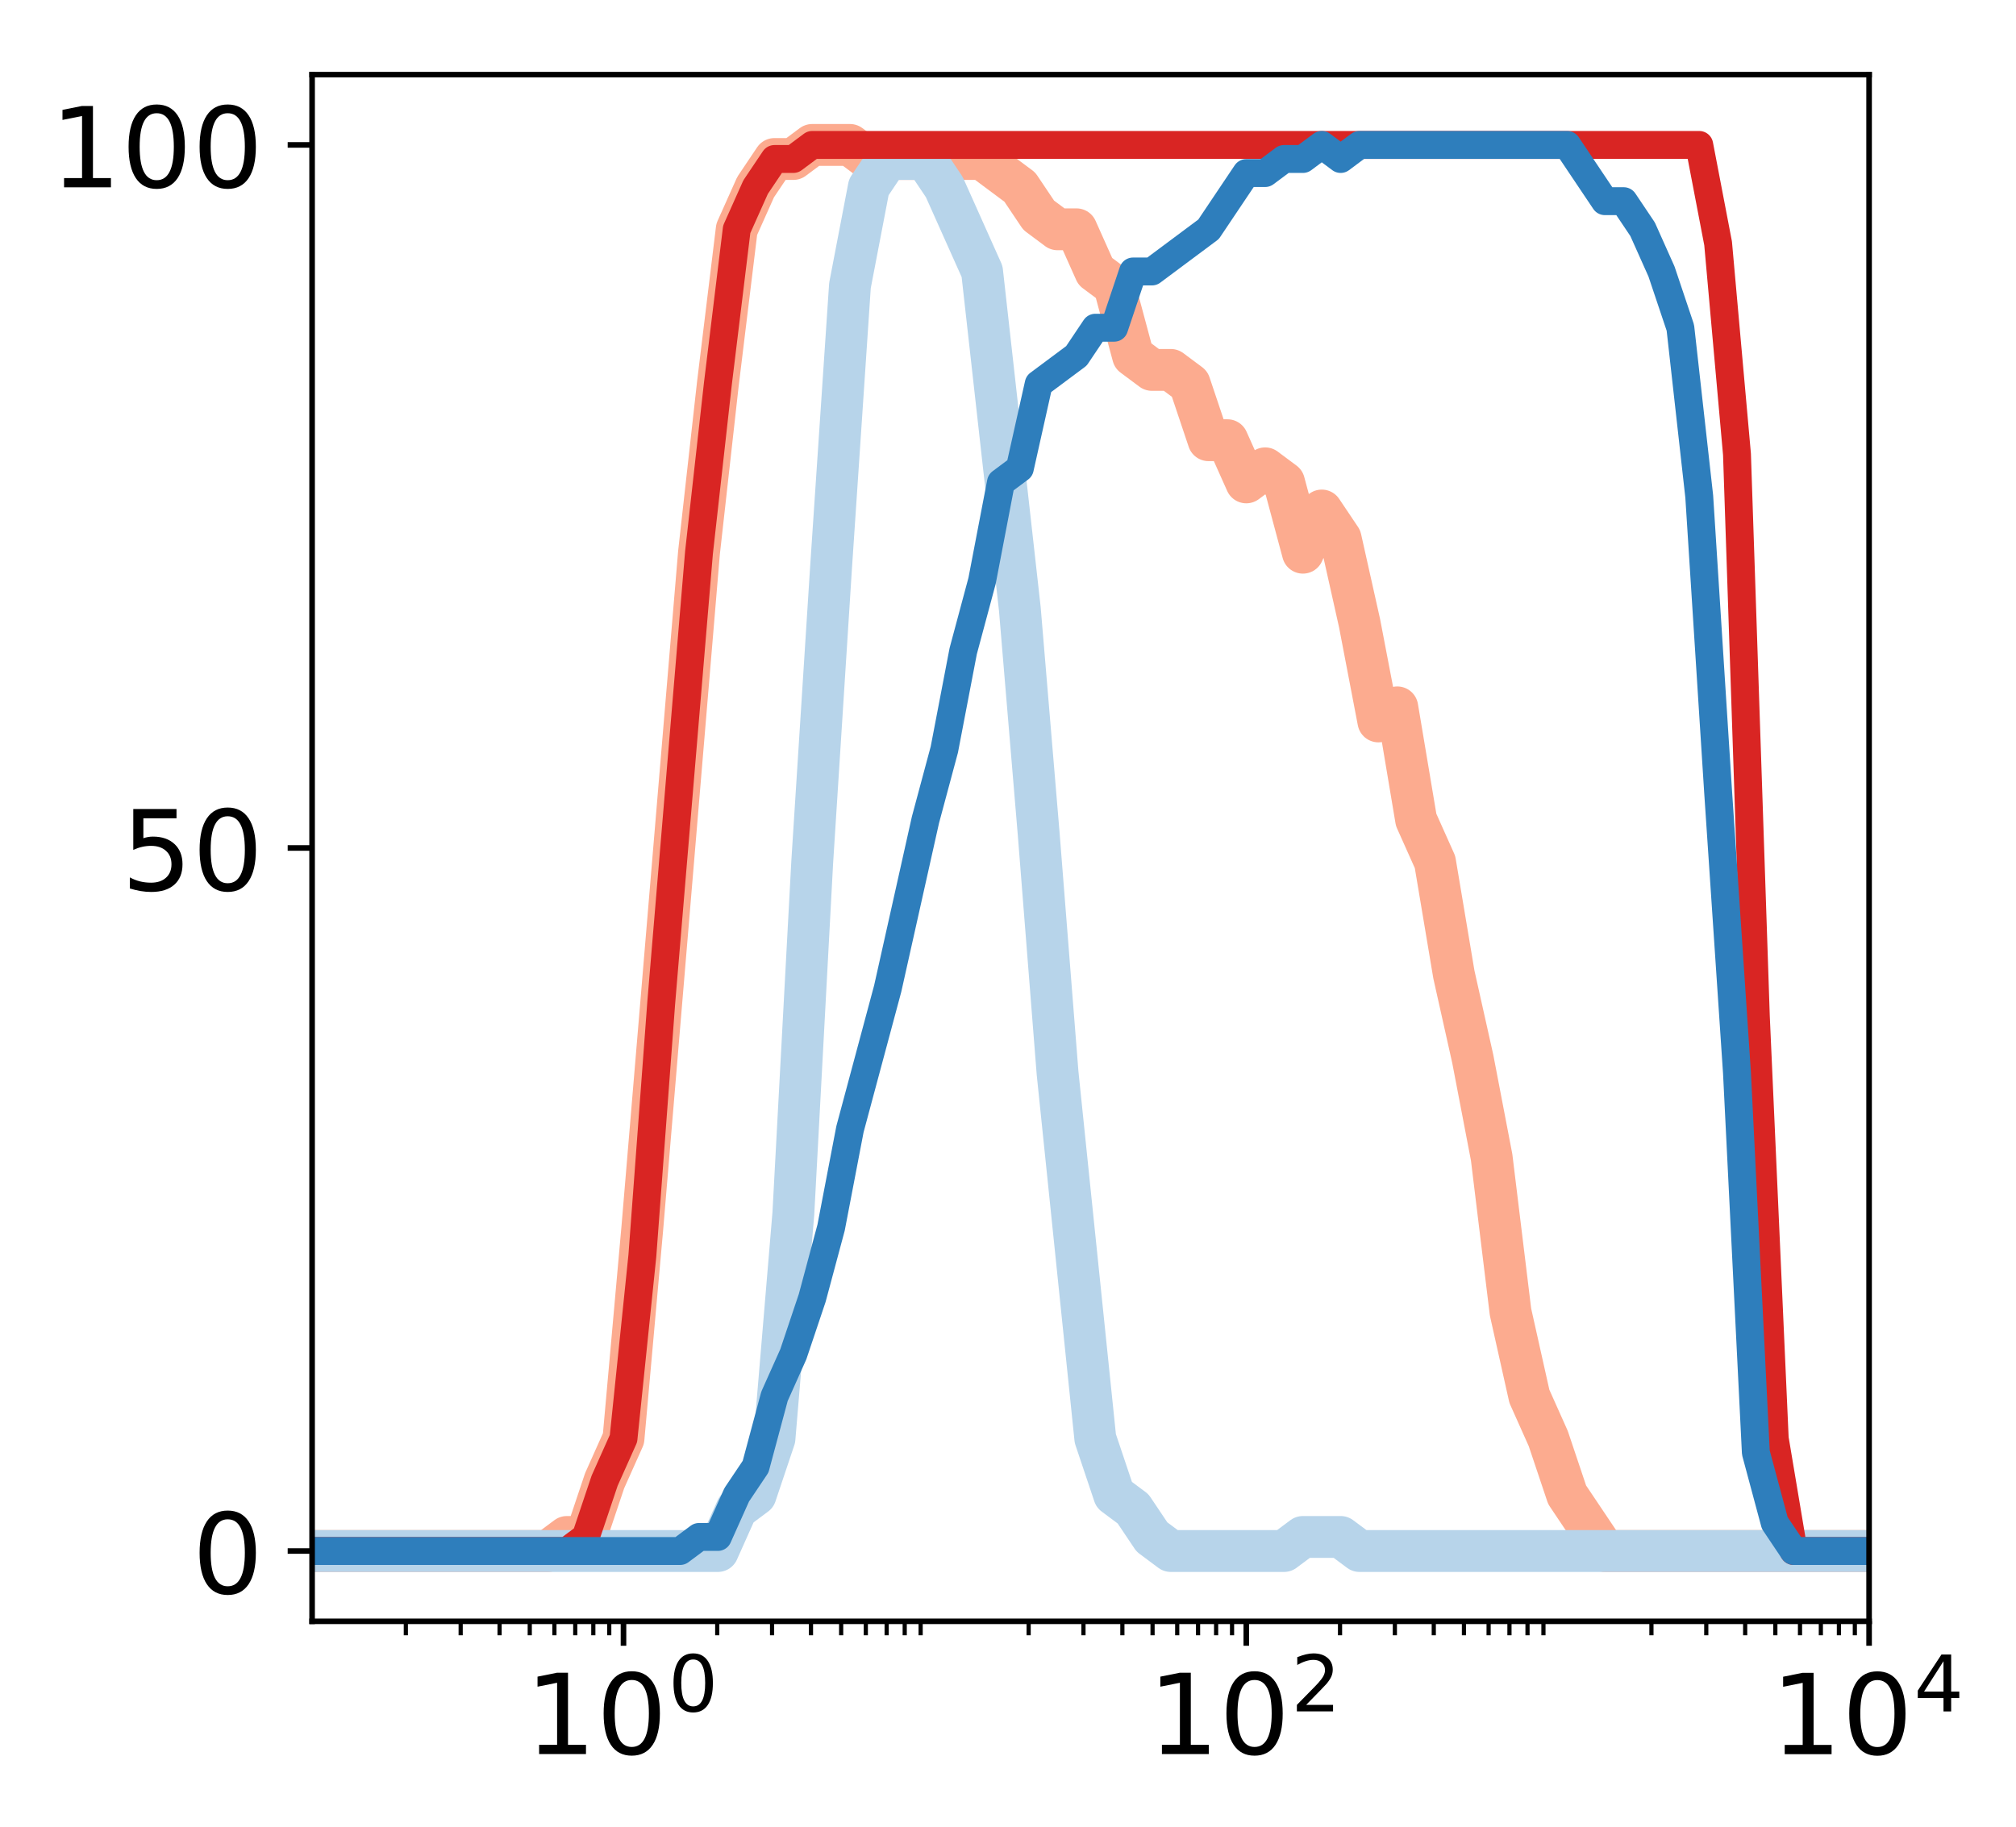 <?xml version="1.0" encoding="utf-8" standalone="no"?>
<!DOCTYPE svg PUBLIC "-//W3C//DTD SVG 1.1//EN"
  "http://www.w3.org/Graphics/SVG/1.1/DTD/svg11.dtd">
<!-- Created with matplotlib (http://matplotlib.org/) -->
<svg height="262pt" version="1.1" viewBox="0 0 289 262" width="289pt" xmlns="http://www.w3.org/2000/svg" xmlns:xlink="http://www.w3.org/1999/xlink">
 <defs>
  <style type="text/css">
*{stroke-linecap:butt;stroke-linejoin:round;}
  </style>
 </defs>
 <g id="figure_1">
  <g id="patch_1">
   <path d="M 0 262.145 
L 289.22 262.145 
L 289.22 0 
L 0 0 
z
" style="fill:#ffffff;"/>
  </g>
  <g id="axes_1">
   <g id="patch_2">
    <path d="M 44.74 232.46 
L 267.94 232.46 
L 267.94 10.7 
L 44.74 10.7 
z
" style="fill:#ffffff;"/>
   </g>
   <g id="line2d_1">
    <path clip-path="url(#pc36c933843)" d="M 0.1 222.38 
L 2.805 222.38 
L 5.511 222.38 
L 8.216 222.38 
L 10.922 222.38 
L 13.627 222.38 
L 16.333 222.38 
L 19.038 222.38 
L 21.744 222.38 
L 24.449 222.38 
L 27.155 222.38 
L 29.86 222.38 
L 32.565 222.38 
L 35.271 222.38 
L 37.976 222.38 
L 40.682 222.38 
L 43.387 222.38 
L 46.093 222.38 
L 48.798 222.38 
L 51.504 222.38 
L 54.209 222.38 
L 56.915 222.38 
L 59.62 222.38 
L 62.325 222.38 
L 65.031 222.38 
L 67.736 222.38 
L 70.442 222.38 
L 73.147 222.38 
L 75.853 222.38 
L 78.558 222.38 
L 81.264 220.364 
L 83.969 220.364 
L 86.675 212.3 
L 89.38 206.252 
L 92.085 176.012 
L 94.791 143.756 
L 97.496 111.5 
L 100.202 79.244 
L 102.907 55.052 
L 105.613 32.876 
L 108.318 26.828 
L 111.024 22.796 
L 113.729 22.796 
L 116.435 20.78 
L 119.14 20.78 
L 121.845 20.78 
L 124.551 22.796 
L 127.256 22.796 
L 129.962 22.796 
L 132.667 22.796 
L 135.373 22.796 
L 138.078 22.796 
L 140.784 22.796 
L 143.489 24.812 
L 146.195 26.828 
L 148.9 30.86 
L 151.605 32.876 
L 154.311 32.876 
L 157.016 38.924 
L 159.722 40.94 
L 162.427 51.02 
L 165.133 53.036 
L 167.838 53.036 
L 170.544 55.052 
L 173.249 63.116 
L 175.955 63.116 
L 178.66 69.164 
L 181.365 67.148 
L 184.071 69.164 
L 186.776 79.244 
L 189.482 73.196 
L 192.187 77.228 
L 194.893 89.324 
L 197.598 103.436 
L 200.304 101.42 
L 203.009 117.548 
L 205.715 123.596 
L 208.42 139.724 
L 211.125 151.82 
L 213.831 165.932 
L 216.536 188.108 
L 219.242 200.204 
L 221.947 206.252 
L 224.653 214.316 
L 227.358 218.348 
L 230.064 222.38 
L 232.769 222.38 
L 235.475 222.38 
L 238.18 222.38 
L 240.885 222.38 
L 243.591 222.38 
L 246.296 222.38 
L 249.002 222.38 
L 251.707 222.38 
L 254.413 222.38 
L 257.118 222.38 
L 259.824 222.38 
L 262.529 222.38 
L 265.235 222.38 
L 267.94 222.38 
" style="fill:none;stroke:#fcab8f;stroke-linecap:square;stroke-width:6;"/>
   </g>
   <g id="line2d_2">
    <path clip-path="url(#pc36c933843)" d="M 0.1 222.38 
L 2.805 222.38 
L 5.511 222.38 
L 8.216 222.38 
L 10.922 222.38 
L 13.627 222.38 
L 16.333 222.38 
L 19.038 222.38 
L 21.744 222.38 
L 24.449 222.38 
L 27.155 222.38 
L 29.86 222.38 
L 32.565 222.38 
L 35.271 222.38 
L 37.976 222.38 
L 40.682 222.38 
L 43.387 222.38 
L 46.093 222.38 
L 48.798 222.38 
L 51.504 222.38 
L 54.209 222.38 
L 56.915 222.38 
L 59.62 222.38 
L 62.325 222.38 
L 65.031 222.38 
L 67.736 222.38 
L 70.442 222.38 
L 73.147 222.38 
L 75.853 222.38 
L 78.558 222.38 
L 81.264 222.38 
L 83.969 222.38 
L 86.675 222.38 
L 89.38 222.38 
L 92.085 222.38 
L 94.791 222.38 
L 97.496 222.38 
L 100.202 222.38 
L 102.907 222.38 
L 105.613 216.332 
L 108.318 214.316 
L 111.024 206.252 
L 113.729 173.996 
L 116.435 123.596 
L 119.14 81.26 
L 121.845 40.94 
L 124.551 26.828 
L 127.256 22.796 
L 129.962 22.796 
L 132.667 22.796 
L 135.373 26.828 
L 138.078 32.876 
L 140.784 38.924 
L 143.489 63.116 
L 146.195 87.308 
L 148.9 119.564 
L 151.605 153.836 
L 154.311 180.044 
L 157.016 206.252 
L 159.722 214.316 
L 162.427 216.332 
L 165.133 220.364 
L 167.838 222.38 
L 170.544 222.38 
L 173.249 222.38 
L 175.955 222.38 
L 178.66 222.38 
L 181.365 222.38 
L 184.071 222.38 
L 186.776 220.364 
L 189.482 220.364 
L 192.187 220.364 
L 194.893 222.38 
L 197.598 222.38 
L 200.304 222.38 
L 203.009 222.38 
L 205.715 222.38 
L 208.42 222.38 
L 211.125 222.38 
L 213.831 222.38 
L 216.536 222.38 
L 219.242 222.38 
L 221.947 222.38 
L 224.653 222.38 
L 227.358 222.38 
L 230.064 222.38 
L 232.769 222.38 
L 235.475 222.38 
L 238.18 222.38 
L 240.885 222.38 
L 243.591 222.38 
L 246.296 222.38 
L 249.002 222.38 
L 251.707 222.38 
L 254.413 222.38 
L 257.118 222.38 
L 259.824 222.38 
L 262.529 222.38 
L 265.235 222.38 
L 267.94 222.38 
" style="fill:none;stroke:#b7d4ea;stroke-linecap:square;stroke-width:6;"/>
   </g>
   <g id="matplotlib.axis_1">
    <g id="xtick_1">
     <g id="line2d_3">
      <defs>
       <path d="M 0 0 
L 0 3.5 
" id="m27d1d4038a" style="stroke:#000000;stroke-width:0.8;"/>
      </defs>
      <g>
       <use style="stroke:#000000;stroke-width:0.8;" x="89.38" xlink:href="#m27d1d4038a" y="232.46"/>
      </g>
     </g>
     <g id="text_1">
      <!-- $\mathdefault{10^{0}}$ -->
      <defs>
       <path d="M 12.406 8.297 
L 28.516 8.297 
L 28.516 63.922 
L 10.984 60.406 
L 10.984 69.391 
L 28.422 72.906 
L 38.281 72.906 
L 38.281 8.297 
L 54.391 8.297 
L 54.391 0 
L 12.406 0 
z
" id="DejaVuSans-31"/>
       <path d="M 31.781 66.406 
Q 24.172 66.406 20.328 58.906 
Q 16.5 51.422 16.5 36.375 
Q 16.5 21.391 20.328 13.891 
Q 24.172 6.391 31.781 6.391 
Q 39.453 6.391 43.281 13.891 
Q 47.125 21.391 47.125 36.375 
Q 47.125 51.422 43.281 58.906 
Q 39.453 66.406 31.781 66.406 
z
M 31.781 74.219 
Q 44.047 74.219 50.516 64.516 
Q 56.984 54.828 56.984 36.375 
Q 56.984 17.969 50.516 8.266 
Q 44.047 -1.422 31.781 -1.422 
Q 19.531 -1.422 13.062 8.266 
Q 6.594 17.969 6.594 36.375 
Q 6.594 54.828 13.062 64.516 
Q 19.531 74.219 31.781 74.219 
z
" id="DejaVuSans-30"/>
      </defs>
      <g transform="translate(75.3 251.618)scale(0.16 -0.16)">
       <use transform="translate(0 0.766)" xlink:href="#DejaVuSans-31"/>
       <use transform="translate(63.623 0.766)" xlink:href="#DejaVuSans-30"/>
       <use transform="translate(128.203 39.047)scale(0.7)" xlink:href="#DejaVuSans-30"/>
      </g>
     </g>
    </g>
    <g id="xtick_2">
     <g id="line2d_4">
      <g>
       <use style="stroke:#000000;stroke-width:0.8;" x="178.66" xlink:href="#m27d1d4038a" y="232.46"/>
      </g>
     </g>
     <g id="text_2">
      <!-- $\mathdefault{10^{2}}$ -->
      <defs>
       <path d="M 19.188 8.297 
L 53.609 8.297 
L 53.609 0 
L 7.328 0 
L 7.328 8.297 
Q 12.938 14.109 22.625 23.891 
Q 32.328 33.688 34.812 36.531 
Q 39.547 41.844 41.422 45.531 
Q 43.312 49.219 43.312 52.781 
Q 43.312 58.594 39.234 62.25 
Q 35.156 65.922 28.609 65.922 
Q 23.969 65.922 18.812 64.312 
Q 13.672 62.703 7.812 59.422 
L 7.812 69.391 
Q 13.766 71.781 18.938 73 
Q 24.125 74.219 28.422 74.219 
Q 39.75 74.219 46.484 68.547 
Q 53.219 62.891 53.219 53.422 
Q 53.219 48.922 51.531 44.891 
Q 49.859 40.875 45.406 35.406 
Q 44.188 33.984 37.641 27.219 
Q 31.109 20.453 19.188 8.297 
z
" id="DejaVuSans-32"/>
      </defs>
      <g transform="translate(164.58 251.618)scale(0.16 -0.16)">
       <use transform="translate(0 0.766)" xlink:href="#DejaVuSans-31"/>
       <use transform="translate(63.623 0.766)" xlink:href="#DejaVuSans-30"/>
       <use transform="translate(128.203 39.047)scale(0.7)" xlink:href="#DejaVuSans-32"/>
      </g>
     </g>
    </g>
    <g id="xtick_3">
     <g id="line2d_5">
      <g>
       <use style="stroke:#000000;stroke-width:0.8;" x="267.94" xlink:href="#m27d1d4038a" y="232.46"/>
      </g>
     </g>
     <g id="text_3">
      <!-- $\mathdefault{10^{4}}$ -->
      <defs>
       <path d="M 37.797 64.312 
L 12.891 25.391 
L 37.797 25.391 
z
M 35.203 72.906 
L 47.609 72.906 
L 47.609 25.391 
L 58.016 25.391 
L 58.016 17.188 
L 47.609 17.188 
L 47.609 0 
L 37.797 0 
L 37.797 17.188 
L 4.891 17.188 
L 4.891 26.703 
z
" id="DejaVuSans-34"/>
      </defs>
      <g transform="translate(253.86 251.618)scale(0.16 -0.16)">
       <use transform="translate(0 0.684)" xlink:href="#DejaVuSans-31"/>
       <use transform="translate(63.623 0.684)" xlink:href="#DejaVuSans-30"/>
       <use transform="translate(128.203 38.966)scale(0.7)" xlink:href="#DejaVuSans-34"/>
      </g>
     </g>
    </g>
    <g id="xtick_4">
     <g id="line2d_6">
      <defs>
       <path d="M 0 0 
L 0 2 
" id="m28f75b243c" style="stroke:#000000;stroke-width:0.6;"/>
      </defs>
      <g>
       <use style="stroke:#000000;stroke-width:0.6;" x="58.178" xlink:href="#m28f75b243c" y="232.46"/>
      </g>
     </g>
    </g>
    <g id="xtick_5">
     <g id="line2d_7">
      <g>
       <use style="stroke:#000000;stroke-width:0.6;" x="66.039" xlink:href="#m28f75b243c" y="232.46"/>
      </g>
     </g>
    </g>
    <g id="xtick_6">
     <g id="line2d_8">
      <g>
       <use style="stroke:#000000;stroke-width:0.6;" x="71.616" xlink:href="#m28f75b243c" y="232.46"/>
      </g>
     </g>
    </g>
    <g id="xtick_7">
     <g id="line2d_9">
      <g>
       <use style="stroke:#000000;stroke-width:0.6;" x="75.942" xlink:href="#m28f75b243c" y="232.46"/>
      </g>
     </g>
    </g>
    <g id="xtick_8">
     <g id="line2d_10">
      <g>
       <use style="stroke:#000000;stroke-width:0.6;" x="79.477" xlink:href="#m28f75b243c" y="232.46"/>
      </g>
     </g>
    </g>
    <g id="xtick_9">
     <g id="line2d_11">
      <g>
       <use style="stroke:#000000;stroke-width:0.6;" x="82.465" xlink:href="#m28f75b243c" y="232.46"/>
      </g>
     </g>
    </g>
    <g id="xtick_10">
     <g id="line2d_12">
      <g>
       <use style="stroke:#000000;stroke-width:0.6;" x="85.054" xlink:href="#m28f75b243c" y="232.46"/>
      </g>
     </g>
    </g>
    <g id="xtick_11">
     <g id="line2d_13">
      <g>
       <use style="stroke:#000000;stroke-width:0.6;" x="87.337" xlink:href="#m28f75b243c" y="232.46"/>
      </g>
     </g>
    </g>
    <g id="xtick_12">
     <g id="line2d_14">
      <g>
       <use style="stroke:#000000;stroke-width:0.6;" x="102.818" xlink:href="#m28f75b243c" y="232.46"/>
      </g>
     </g>
    </g>
    <g id="xtick_13">
     <g id="line2d_15">
      <g>
       <use style="stroke:#000000;stroke-width:0.6;" x="110.679" xlink:href="#m28f75b243c" y="232.46"/>
      </g>
     </g>
    </g>
    <g id="xtick_14">
     <g id="line2d_16">
      <g>
       <use style="stroke:#000000;stroke-width:0.6;" x="116.256" xlink:href="#m28f75b243c" y="232.46"/>
      </g>
     </g>
    </g>
    <g id="xtick_15">
     <g id="line2d_17">
      <g>
       <use style="stroke:#000000;stroke-width:0.6;" x="120.582" xlink:href="#m28f75b243c" y="232.46"/>
      </g>
     </g>
    </g>
    <g id="xtick_16">
     <g id="line2d_18">
      <g>
       <use style="stroke:#000000;stroke-width:0.6;" x="124.117" xlink:href="#m28f75b243c" y="232.46"/>
      </g>
     </g>
    </g>
    <g id="xtick_17">
     <g id="line2d_19">
      <g>
       <use style="stroke:#000000;stroke-width:0.6;" x="127.105" xlink:href="#m28f75b243c" y="232.46"/>
      </g>
     </g>
    </g>
    <g id="xtick_18">
     <g id="line2d_20">
      <g>
       <use style="stroke:#000000;stroke-width:0.6;" x="129.694" xlink:href="#m28f75b243c" y="232.46"/>
      </g>
     </g>
    </g>
    <g id="xtick_19">
     <g id="line2d_21">
      <g>
       <use style="stroke:#000000;stroke-width:0.6;" x="131.977" xlink:href="#m28f75b243c" y="232.46"/>
      </g>
     </g>
    </g>
    <g id="xtick_20">
     <g id="line2d_22">
      <g>
       <use style="stroke:#000000;stroke-width:0.6;" x="147.458" xlink:href="#m28f75b243c" y="232.46"/>
      </g>
     </g>
    </g>
    <g id="xtick_21">
     <g id="line2d_23">
      <g>
       <use style="stroke:#000000;stroke-width:0.6;" x="155.319" xlink:href="#m28f75b243c" y="232.46"/>
      </g>
     </g>
    </g>
    <g id="xtick_22">
     <g id="line2d_24">
      <g>
       <use style="stroke:#000000;stroke-width:0.6;" x="160.896" xlink:href="#m28f75b243c" y="232.46"/>
      </g>
     </g>
    </g>
    <g id="xtick_23">
     <g id="line2d_25">
      <g>
       <use style="stroke:#000000;stroke-width:0.6;" x="165.222" xlink:href="#m28f75b243c" y="232.46"/>
      </g>
     </g>
    </g>
    <g id="xtick_24">
     <g id="line2d_26">
      <g>
       <use style="stroke:#000000;stroke-width:0.6;" x="168.757" xlink:href="#m28f75b243c" y="232.46"/>
      </g>
     </g>
    </g>
    <g id="xtick_25">
     <g id="line2d_27">
      <g>
       <use style="stroke:#000000;stroke-width:0.6;" x="171.745" xlink:href="#m28f75b243c" y="232.46"/>
      </g>
     </g>
    </g>
    <g id="xtick_26">
     <g id="line2d_28">
      <g>
       <use style="stroke:#000000;stroke-width:0.6;" x="174.334" xlink:href="#m28f75b243c" y="232.46"/>
      </g>
     </g>
    </g>
    <g id="xtick_27">
     <g id="line2d_29">
      <g>
       <use style="stroke:#000000;stroke-width:0.6;" x="176.617" xlink:href="#m28f75b243c" y="232.46"/>
      </g>
     </g>
    </g>
    <g id="xtick_28">
     <g id="line2d_30">
      <g>
       <use style="stroke:#000000;stroke-width:0.6;" x="192.098" xlink:href="#m28f75b243c" y="232.46"/>
      </g>
     </g>
    </g>
    <g id="xtick_29">
     <g id="line2d_31">
      <g>
       <use style="stroke:#000000;stroke-width:0.6;" x="199.959" xlink:href="#m28f75b243c" y="232.46"/>
      </g>
     </g>
    </g>
    <g id="xtick_30">
     <g id="line2d_32">
      <g>
       <use style="stroke:#000000;stroke-width:0.6;" x="205.536" xlink:href="#m28f75b243c" y="232.46"/>
      </g>
     </g>
    </g>
    <g id="xtick_31">
     <g id="line2d_33">
      <g>
       <use style="stroke:#000000;stroke-width:0.6;" x="209.862" xlink:href="#m28f75b243c" y="232.46"/>
      </g>
     </g>
    </g>
    <g id="xtick_32">
     <g id="line2d_34">
      <g>
       <use style="stroke:#000000;stroke-width:0.6;" x="213.397" xlink:href="#m28f75b243c" y="232.46"/>
      </g>
     </g>
    </g>
    <g id="xtick_33">
     <g id="line2d_35">
      <g>
       <use style="stroke:#000000;stroke-width:0.6;" x="216.385" xlink:href="#m28f75b243c" y="232.46"/>
      </g>
     </g>
    </g>
    <g id="xtick_34">
     <g id="line2d_36">
      <g>
       <use style="stroke:#000000;stroke-width:0.6;" x="218.974" xlink:href="#m28f75b243c" y="232.46"/>
      </g>
     </g>
    </g>
    <g id="xtick_35">
     <g id="line2d_37">
      <g>
       <use style="stroke:#000000;stroke-width:0.6;" x="221.257" xlink:href="#m28f75b243c" y="232.46"/>
      </g>
     </g>
    </g>
    <g id="xtick_36">
     <g id="line2d_38">
      <g>
       <use style="stroke:#000000;stroke-width:0.6;" x="236.738" xlink:href="#m28f75b243c" y="232.46"/>
      </g>
     </g>
    </g>
    <g id="xtick_37">
     <g id="line2d_39">
      <g>
       <use style="stroke:#000000;stroke-width:0.6;" x="244.599" xlink:href="#m28f75b243c" y="232.46"/>
      </g>
     </g>
    </g>
    <g id="xtick_38">
     <g id="line2d_40">
      <g>
       <use style="stroke:#000000;stroke-width:0.6;" x="250.176" xlink:href="#m28f75b243c" y="232.46"/>
      </g>
     </g>
    </g>
    <g id="xtick_39">
     <g id="line2d_41">
      <g>
       <use style="stroke:#000000;stroke-width:0.6;" x="254.502" xlink:href="#m28f75b243c" y="232.46"/>
      </g>
     </g>
    </g>
    <g id="xtick_40">
     <g id="line2d_42">
      <g>
       <use style="stroke:#000000;stroke-width:0.6;" x="258.037" xlink:href="#m28f75b243c" y="232.46"/>
      </g>
     </g>
    </g>
    <g id="xtick_41">
     <g id="line2d_43">
      <g>
       <use style="stroke:#000000;stroke-width:0.6;" x="261.025" xlink:href="#m28f75b243c" y="232.46"/>
      </g>
     </g>
    </g>
    <g id="xtick_42">
     <g id="line2d_44">
      <g>
       <use style="stroke:#000000;stroke-width:0.6;" x="263.614" xlink:href="#m28f75b243c" y="232.46"/>
      </g>
     </g>
    </g>
    <g id="xtick_43">
     <g id="line2d_45">
      <g>
       <use style="stroke:#000000;stroke-width:0.6;" x="265.897" xlink:href="#m28f75b243c" y="232.46"/>
      </g>
     </g>
    </g>
   </g>
   <g id="matplotlib.axis_2">
    <g id="ytick_1">
     <g id="line2d_46">
      <defs>
       <path d="M 0 0 
L -3.5 0 
" id="md03637ebb9" style="stroke:#000000;stroke-width:0.8;"/>
      </defs>
      <g>
       <use style="stroke:#000000;stroke-width:0.8;" x="44.74" xlink:href="#md03637ebb9" y="222.38"/>
      </g>
     </g>
     <g id="text_4">
      <!-- 0 -->
      <g transform="translate(27.56 228.459)scale(0.16 -0.16)">
       <use xlink:href="#DejaVuSans-30"/>
      </g>
     </g>
    </g>
    <g id="ytick_2">
     <g id="line2d_47">
      <g>
       <use style="stroke:#000000;stroke-width:0.8;" x="44.74" xlink:href="#md03637ebb9" y="121.58"/>
      </g>
     </g>
     <g id="text_5">
      <!-- 50 -->
      <defs>
       <path d="M 10.797 72.906 
L 49.516 72.906 
L 49.516 64.594 
L 19.828 64.594 
L 19.828 46.734 
Q 21.969 47.469 24.109 47.828 
Q 26.266 48.188 28.422 48.188 
Q 40.625 48.188 47.75 41.5 
Q 54.891 34.812 54.891 23.391 
Q 54.891 11.625 47.562 5.094 
Q 40.234 -1.422 26.906 -1.422 
Q 22.312 -1.422 17.547 -0.641 
Q 12.797 0.141 7.719 1.703 
L 7.719 11.625 
Q 12.109 9.234 16.797 8.062 
Q 21.484 6.891 26.703 6.891 
Q 35.156 6.891 40.078 11.328 
Q 45.016 15.766 45.016 23.391 
Q 45.016 31 40.078 35.438 
Q 35.156 39.891 26.703 39.891 
Q 22.75 39.891 18.812 39.016 
Q 14.891 38.141 10.797 36.281 
z
" id="DejaVuSans-35"/>
      </defs>
      <g transform="translate(17.38 127.659)scale(0.16 -0.16)">
       <use xlink:href="#DejaVuSans-35"/>
       <use x="63.623" xlink:href="#DejaVuSans-30"/>
      </g>
     </g>
    </g>
    <g id="ytick_3">
     <g id="line2d_48">
      <g>
       <use style="stroke:#000000;stroke-width:0.8;" x="44.74" xlink:href="#md03637ebb9" y="20.78"/>
      </g>
     </g>
     <g id="text_6">
      <!-- 100 -->
      <g transform="translate(7.2 26.859)scale(0.16 -0.16)">
       <use xlink:href="#DejaVuSans-31"/>
       <use x="63.623" xlink:href="#DejaVuSans-30"/>
       <use x="127.246" xlink:href="#DejaVuSans-30"/>
      </g>
     </g>
    </g>
   </g>
   <g id="line2d_49">
    <path clip-path="url(#pc36c933843)" d="M 0.1 222.38 
L 2.805 222.38 
L 5.511 222.38 
L 8.216 222.38 
L 10.922 222.38 
L 13.627 222.38 
L 16.333 222.38 
L 19.038 222.38 
L 21.744 222.38 
L 24.449 222.38 
L 27.155 222.38 
L 29.86 222.38 
L 32.565 222.38 
L 35.271 222.38 
L 37.976 222.38 
L 40.682 222.38 
L 43.387 222.38 
L 46.093 222.38 
L 48.798 222.38 
L 51.504 222.38 
L 54.209 222.38 
L 56.915 222.38 
L 59.62 222.38 
L 62.325 222.38 
L 65.031 222.38 
L 67.736 222.38 
L 70.442 222.38 
L 73.147 222.38 
L 75.853 222.38 
L 78.558 222.38 
L 81.264 222.38 
L 83.969 220.364 
L 86.675 212.3 
L 89.38 206.252 
L 92.085 180.044 
L 94.791 143.756 
L 97.496 111.5 
L 100.202 79.244 
L 102.907 55.052 
L 105.613 32.876 
L 108.318 26.828 
L 111.024 22.796 
L 113.729 22.796 
L 116.435 20.78 
L 119.14 20.78 
L 121.845 20.78 
L 124.551 20.78 
L 127.256 20.78 
L 129.962 20.78 
L 132.667 20.78 
L 135.373 20.78 
L 138.078 20.78 
L 140.784 20.78 
L 143.489 20.78 
L 146.195 20.78 
L 148.9 20.78 
L 151.605 20.78 
L 154.311 20.78 
L 157.016 20.78 
L 159.722 20.78 
L 162.427 20.78 
L 165.133 20.78 
L 167.838 20.78 
L 170.544 20.78 
L 173.249 20.78 
L 175.955 20.78 
L 178.66 20.78 
L 181.365 20.78 
L 184.071 20.78 
L 186.776 20.78 
L 189.482 20.78 
L 192.187 20.78 
L 194.893 20.78 
L 197.598 20.78 
L 200.304 20.78 
L 203.009 20.78 
L 205.715 20.78 
L 208.42 20.78 
L 211.125 20.78 
L 213.831 20.78 
L 216.536 20.78 
L 219.242 20.78 
L 221.947 20.78 
L 224.653 20.78 
L 227.358 20.78 
L 230.064 20.78 
L 232.769 20.78 
L 235.475 20.78 
L 238.18 20.78 
L 240.885 20.78 
L 243.591 20.78 
L 246.296 34.892 
L 249.002 65.132 
L 251.707 145.772 
L 254.413 206.252 
L 257.118 222.38 
L 259.824 222.38 
L 262.529 222.38 
L 265.235 222.38 
L 267.94 222.38 
" style="fill:none;stroke:#d92523;stroke-linecap:square;stroke-width:4;"/>
   </g>
   <g id="line2d_50">
    <path clip-path="url(#pc36c933843)" d="M 0.1 222.38 
L 2.805 222.38 
L 5.511 222.38 
L 8.216 222.38 
L 10.922 222.38 
L 13.627 222.38 
L 16.333 222.38 
L 19.038 222.38 
L 21.744 222.38 
L 24.449 222.38 
L 27.155 222.38 
L 29.86 222.38 
L 32.565 222.38 
L 35.271 222.38 
L 37.976 222.38 
L 40.682 222.38 
L 43.387 222.38 
L 46.093 222.38 
L 48.798 222.38 
L 51.504 222.38 
L 54.209 222.38 
L 56.915 222.38 
L 59.62 222.38 
L 62.325 222.38 
L 65.031 222.38 
L 67.736 222.38 
L 70.442 222.38 
L 73.147 222.38 
L 75.853 222.38 
L 78.558 222.38 
L 81.264 222.38 
L 83.969 222.38 
L 86.675 222.38 
L 89.38 222.38 
L 92.085 222.38 
L 94.791 222.38 
L 97.496 222.38 
L 100.202 220.364 
L 102.907 220.364 
L 105.613 214.316 
L 108.318 210.284 
L 111.024 200.204 
L 113.729 194.156 
L 116.435 186.092 
L 119.14 176.012 
L 121.845 161.9 
L 124.551 151.82 
L 127.256 141.74 
L 129.962 129.644 
L 132.667 117.548 
L 135.373 107.468 
L 138.078 93.356 
L 140.784 83.276 
L 143.489 69.164 
L 146.195 67.148 
L 148.9 55.052 
L 151.605 53.036 
L 154.311 51.02 
L 157.016 46.988 
L 159.722 46.988 
L 162.427 38.924 
L 165.133 38.924 
L 167.838 36.908 
L 170.544 34.892 
L 173.249 32.876 
L 175.955 28.844 
L 178.66 24.812 
L 181.365 24.812 
L 184.071 22.796 
L 186.776 22.796 
L 189.482 20.78 
L 192.187 22.796 
L 194.893 20.78 
L 197.598 20.78 
L 200.304 20.78 
L 203.009 20.78 
L 205.715 20.78 
L 208.42 20.78 
L 211.125 20.78 
L 213.831 20.78 
L 216.536 20.78 
L 219.242 20.78 
L 221.947 20.78 
L 224.653 20.78 
L 227.358 24.812 
L 230.064 28.844 
L 232.769 28.844 
L 235.475 32.876 
L 238.18 38.924 
L 240.885 46.988 
L 243.591 71.18 
L 246.296 113.516 
L 249.002 153.836 
L 251.707 208.268 
L 254.413 218.348 
L 257.118 222.38 
L 259.824 222.38 
L 262.529 222.38 
L 265.235 222.38 
L 267.94 222.38 
" style="fill:none;stroke:#2e7ebc;stroke-linecap:square;stroke-width:4;"/>
   </g>
   <g id="patch_3">
    <path d="M 44.74 232.46 
L 44.74 10.7 
" style="fill:none;stroke:#000000;stroke-linecap:square;stroke-linejoin:miter;stroke-width:0.8;"/>
   </g>
   <g id="patch_4">
    <path d="M 267.94 232.46 
L 267.94 10.7 
" style="fill:none;stroke:#000000;stroke-linecap:square;stroke-linejoin:miter;stroke-width:0.8;"/>
   </g>
   <g id="patch_5">
    <path d="M 44.74 232.46 
L 267.94 232.46 
" style="fill:none;stroke:#000000;stroke-linecap:square;stroke-linejoin:miter;stroke-width:0.8;"/>
   </g>
   <g id="patch_6">
    <path d="M 44.74 10.7 
L 267.94 10.7 
" style="fill:none;stroke:#000000;stroke-linecap:square;stroke-linejoin:miter;stroke-width:0.8;"/>
   </g>
  </g>
 </g>
 <defs>
  <clipPath id="pc36c933843">
   <rect height="221.76" width="223.2" x="44.74" y="10.7"/>
  </clipPath>
 </defs>
</svg>
